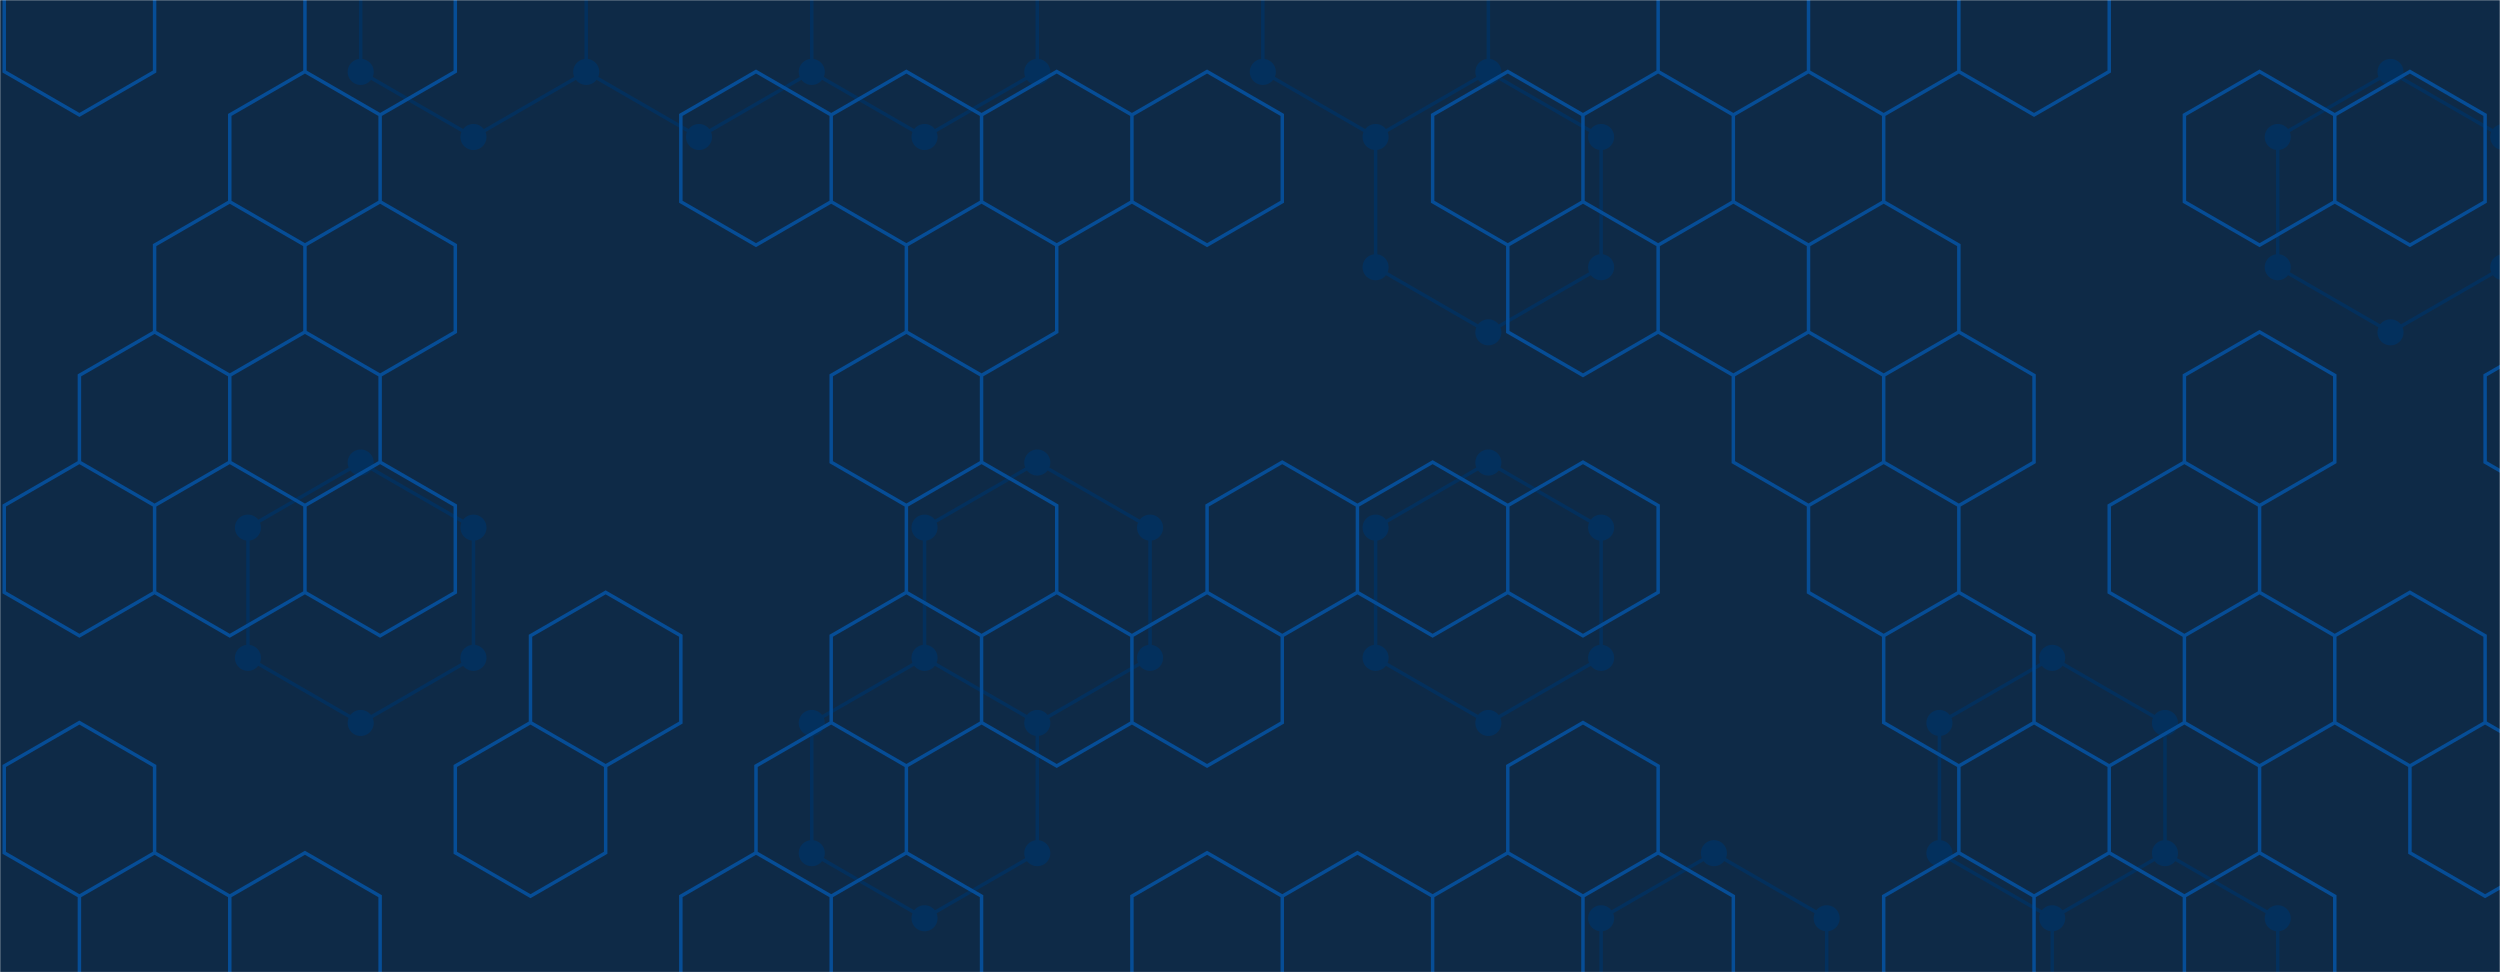 <svg xmlns="http://www.w3.org/2000/svg" version="1.1" xmlns:xlink="http://www.w3.org/1999/xlink" xmlns:svgjs="http://svgjs.dev/svgjs" width="1440" height="560" preserveAspectRatio="none" viewBox="0 0 1440 560"><g mask="url(&quot;#SvgjsMask1001&quot;)" fill="none"><rect width="1440" height="560" x="0" y="0" fill="#0e2a47"></rect><path d="M207.76 266.42L272.71 303.92L272.71 378.92L207.76 416.42L142.81 378.92L142.81 303.92zM272.71 -71.08L337.67 -33.58L337.67 41.42L272.71 78.92L207.76 41.42L207.76 -33.58zM402.62 -71.08L467.58 -33.58L467.58 41.42L402.62 78.92L337.67 41.42L337.67 -33.58zM532.53 -71.08L597.48 -33.58L597.48 41.42L532.53 78.92L467.58 41.42L467.58 -33.58zM597.48 266.42L662.44 303.92L662.44 378.92L597.48 416.42L532.53 378.92L532.53 303.92zM532.53 378.92L597.48 416.42L597.48 491.42L532.53 528.92L467.58 491.42L467.58 416.42zM792.34 -71.08L857.3 -33.58L857.3 41.42L792.34 78.92L727.39 41.42L727.39 -33.58zM857.3 41.42L922.25 78.92L922.25 153.92L857.3 191.42L792.34 153.92L792.34 78.92zM857.3 266.42L922.25 303.92L922.25 378.92L857.3 416.42L792.34 378.92L792.34 303.92zM987.21 491.42L1052.16 528.92L1052.16 603.92L987.21 641.42L922.25 603.92L922.25 528.92zM1182.07 378.92L1247.02 416.42L1247.02 491.42L1182.07 528.92L1117.11 491.42L1117.11 416.42zM1247.02 491.42L1311.97 528.92L1311.97 603.92L1247.02 641.42L1182.07 603.92L1182.07 528.92zM1376.93 41.42L1441.88 78.92L1441.88 153.92L1376.93 191.42L1311.98 153.92L1311.98 78.92z" stroke="#03305d" stroke-width="2"></path><path d="M200.26 266.42 a7.5 7.5 0 1 0 15 0 a7.5 7.5 0 1 0 -15 0zM265.21 303.92 a7.5 7.5 0 1 0 15 0 a7.5 7.5 0 1 0 -15 0zM265.21 378.92 a7.5 7.5 0 1 0 15 0 a7.5 7.5 0 1 0 -15 0zM200.26 416.42 a7.5 7.5 0 1 0 15 0 a7.5 7.5 0 1 0 -15 0zM135.31 378.92 a7.5 7.5 0 1 0 15 0 a7.5 7.5 0 1 0 -15 0zM135.31 303.92 a7.5 7.5 0 1 0 15 0 a7.5 7.5 0 1 0 -15 0zM265.21 -71.08 a7.5 7.5 0 1 0 15 0 a7.5 7.5 0 1 0 -15 0zM330.17 -33.58 a7.5 7.5 0 1 0 15 0 a7.5 7.5 0 1 0 -15 0zM330.17 41.42 a7.5 7.5 0 1 0 15 0 a7.5 7.5 0 1 0 -15 0zM265.21 78.92 a7.5 7.5 0 1 0 15 0 a7.5 7.5 0 1 0 -15 0zM200.26 41.42 a7.5 7.5 0 1 0 15 0 a7.5 7.5 0 1 0 -15 0zM200.26 -33.58 a7.5 7.5 0 1 0 15 0 a7.5 7.5 0 1 0 -15 0zM395.12 -71.08 a7.5 7.5 0 1 0 15 0 a7.5 7.5 0 1 0 -15 0zM460.08 -33.58 a7.5 7.5 0 1 0 15 0 a7.5 7.5 0 1 0 -15 0zM460.08 41.42 a7.5 7.5 0 1 0 15 0 a7.5 7.5 0 1 0 -15 0zM395.12 78.92 a7.5 7.5 0 1 0 15 0 a7.5 7.5 0 1 0 -15 0zM525.03 -71.08 a7.5 7.5 0 1 0 15 0 a7.5 7.5 0 1 0 -15 0zM589.98 -33.58 a7.5 7.5 0 1 0 15 0 a7.5 7.5 0 1 0 -15 0zM589.98 41.42 a7.5 7.5 0 1 0 15 0 a7.5 7.5 0 1 0 -15 0zM525.03 78.92 a7.5 7.5 0 1 0 15 0 a7.5 7.5 0 1 0 -15 0zM589.98 266.42 a7.5 7.5 0 1 0 15 0 a7.5 7.5 0 1 0 -15 0zM654.94 303.92 a7.5 7.5 0 1 0 15 0 a7.5 7.5 0 1 0 -15 0zM654.94 378.92 a7.5 7.5 0 1 0 15 0 a7.5 7.5 0 1 0 -15 0zM589.98 416.42 a7.5 7.5 0 1 0 15 0 a7.5 7.5 0 1 0 -15 0zM525.03 378.92 a7.5 7.5 0 1 0 15 0 a7.5 7.5 0 1 0 -15 0zM525.03 303.92 a7.5 7.5 0 1 0 15 0 a7.5 7.5 0 1 0 -15 0zM589.98 491.42 a7.5 7.5 0 1 0 15 0 a7.5 7.5 0 1 0 -15 0zM525.03 528.92 a7.5 7.5 0 1 0 15 0 a7.5 7.5 0 1 0 -15 0zM460.08 491.42 a7.5 7.5 0 1 0 15 0 a7.5 7.5 0 1 0 -15 0zM460.08 416.42 a7.5 7.5 0 1 0 15 0 a7.5 7.5 0 1 0 -15 0zM784.84 -71.08 a7.5 7.5 0 1 0 15 0 a7.5 7.5 0 1 0 -15 0zM849.8 -33.58 a7.5 7.5 0 1 0 15 0 a7.5 7.5 0 1 0 -15 0zM849.8 41.42 a7.5 7.5 0 1 0 15 0 a7.5 7.5 0 1 0 -15 0zM784.84 78.92 a7.5 7.5 0 1 0 15 0 a7.5 7.5 0 1 0 -15 0zM719.89 41.42 a7.5 7.5 0 1 0 15 0 a7.5 7.5 0 1 0 -15 0zM719.89 -33.58 a7.5 7.5 0 1 0 15 0 a7.5 7.5 0 1 0 -15 0zM914.75 78.92 a7.5 7.5 0 1 0 15 0 a7.5 7.5 0 1 0 -15 0zM914.75 153.92 a7.5 7.5 0 1 0 15 0 a7.5 7.5 0 1 0 -15 0zM849.8 191.42 a7.5 7.5 0 1 0 15 0 a7.5 7.5 0 1 0 -15 0zM784.84 153.92 a7.5 7.5 0 1 0 15 0 a7.5 7.5 0 1 0 -15 0zM849.8 266.42 a7.5 7.5 0 1 0 15 0 a7.5 7.5 0 1 0 -15 0zM914.75 303.92 a7.5 7.5 0 1 0 15 0 a7.5 7.5 0 1 0 -15 0zM914.75 378.92 a7.5 7.5 0 1 0 15 0 a7.5 7.5 0 1 0 -15 0zM849.8 416.42 a7.5 7.5 0 1 0 15 0 a7.5 7.5 0 1 0 -15 0zM784.84 378.92 a7.5 7.5 0 1 0 15 0 a7.5 7.5 0 1 0 -15 0zM784.84 303.92 a7.5 7.5 0 1 0 15 0 a7.5 7.5 0 1 0 -15 0zM979.71 491.42 a7.5 7.5 0 1 0 15 0 a7.5 7.5 0 1 0 -15 0zM1044.66 528.92 a7.5 7.5 0 1 0 15 0 a7.5 7.5 0 1 0 -15 0zM1044.66 603.92 a7.5 7.5 0 1 0 15 0 a7.5 7.5 0 1 0 -15 0zM979.71 641.42 a7.5 7.5 0 1 0 15 0 a7.5 7.5 0 1 0 -15 0zM914.75 603.92 a7.5 7.5 0 1 0 15 0 a7.5 7.5 0 1 0 -15 0zM914.75 528.92 a7.5 7.5 0 1 0 15 0 a7.5 7.5 0 1 0 -15 0zM1174.57 378.92 a7.5 7.5 0 1 0 15 0 a7.5 7.5 0 1 0 -15 0zM1239.52 416.42 a7.5 7.5 0 1 0 15 0 a7.5 7.5 0 1 0 -15 0zM1239.52 491.42 a7.5 7.5 0 1 0 15 0 a7.5 7.5 0 1 0 -15 0zM1174.57 528.92 a7.5 7.5 0 1 0 15 0 a7.5 7.5 0 1 0 -15 0zM1109.61 491.42 a7.5 7.5 0 1 0 15 0 a7.5 7.5 0 1 0 -15 0zM1109.61 416.42 a7.5 7.5 0 1 0 15 0 a7.5 7.5 0 1 0 -15 0zM1304.47 528.92 a7.5 7.5 0 1 0 15 0 a7.5 7.5 0 1 0 -15 0zM1304.47 603.92 a7.5 7.5 0 1 0 15 0 a7.5 7.5 0 1 0 -15 0zM1239.52 641.42 a7.5 7.5 0 1 0 15 0 a7.5 7.5 0 1 0 -15 0zM1174.57 603.92 a7.5 7.5 0 1 0 15 0 a7.5 7.5 0 1 0 -15 0zM1369.43 41.42 a7.5 7.5 0 1 0 15 0 a7.5 7.5 0 1 0 -15 0zM1434.38 78.92 a7.5 7.5 0 1 0 15 0 a7.5 7.5 0 1 0 -15 0zM1434.38 153.92 a7.5 7.5 0 1 0 15 0 a7.5 7.5 0 1 0 -15 0zM1369.43 191.42 a7.5 7.5 0 1 0 15 0 a7.5 7.5 0 1 0 -15 0zM1304.48 153.92 a7.5 7.5 0 1 0 15 0 a7.5 7.5 0 1 0 -15 0zM1304.48 78.92 a7.5 7.5 0 1 0 15 0 a7.5 7.5 0 1 0 -15 0z" fill="#03305d"></path><path d="M45.74 -33.8L89.04 -8.8L89.04 41.2L45.74 66.2L2.44 41.2L2.44 -8.8zM89.04 191.2L132.34 216.2L132.34 266.2L89.04 291.2L45.74 266.2L45.74 216.2zM45.74 266.2L89.04 291.2L89.04 341.2L45.74 366.2L2.44 341.2L2.44 291.2zM45.74 416.2L89.04 441.2L89.04 491.2L45.74 516.2L2.44 491.2L2.44 441.2zM89.04 491.2L132.34 516.2L132.34 566.2L89.04 591.2L45.74 566.2L45.74 516.2zM175.65 41.2L218.95 66.2L218.95 116.2L175.65 141.2L132.34 116.2L132.34 66.2zM132.34 116.2L175.65 141.2L175.65 191.2L132.34 216.2L89.04 191.2L89.04 141.2zM175.65 191.2L218.95 216.2L218.95 266.2L175.65 291.2L132.34 266.2L132.34 216.2zM132.34 266.2L175.65 291.2L175.65 341.2L132.34 366.2L89.04 341.2L89.04 291.2zM175.65 491.2L218.95 516.2L218.95 566.2L175.65 591.2L132.34 566.2L132.34 516.2zM218.95 -33.8L262.25 -8.8L262.25 41.2L218.95 66.2L175.65 41.2L175.65 -8.8zM218.95 116.2L262.25 141.2L262.25 191.2L218.95 216.2L175.65 191.2L175.65 141.2zM218.95 266.2L262.25 291.2L262.25 341.2L218.95 366.2L175.65 341.2L175.65 291.2zM348.86 341.2L392.16 366.2L392.16 416.2L348.86 441.2L305.56 416.2L305.56 366.2zM305.56 416.2L348.86 441.2L348.86 491.2L305.56 516.2L262.25 491.2L262.25 441.2zM435.46 41.2L478.77 66.2L478.77 116.2L435.46 141.2L392.16 116.2L392.16 66.2zM435.46 491.2L478.77 516.2L478.77 566.2L435.46 591.2L392.16 566.2L392.16 516.2zM522.07 41.2L565.37 66.2L565.37 116.2L522.07 141.2L478.77 116.2L478.77 66.2zM522.07 191.2L565.37 216.2L565.37 266.2L522.07 291.2L478.77 266.2L478.77 216.2zM522.07 341.2L565.37 366.2L565.37 416.2L522.07 441.2L478.77 416.2L478.77 366.2zM478.77 416.2L522.07 441.2L522.07 491.2L478.77 516.2L435.46 491.2L435.46 441.2zM522.07 491.2L565.37 516.2L565.37 566.2L522.07 591.2L478.77 566.2L478.77 516.2zM608.67 41.2L651.98 66.2L651.98 116.2L608.67 141.2L565.37 116.2L565.37 66.2zM565.37 116.2L608.67 141.2L608.67 191.2L565.37 216.2L522.07 191.2L522.07 141.2zM565.37 266.2L608.67 291.2L608.67 341.2L565.37 366.2L522.07 341.2L522.07 291.2zM608.67 341.2L651.98 366.2L651.98 416.2L608.67 441.2L565.37 416.2L565.37 366.2zM695.28 41.2L738.58 66.2L738.58 116.2L695.28 141.2L651.98 116.2L651.98 66.2zM695.28 341.2L738.58 366.2L738.58 416.2L695.28 441.2L651.98 416.2L651.98 366.2zM695.28 491.2L738.58 516.2L738.58 566.2L695.28 591.2L651.98 566.2L651.98 516.2zM738.58 266.2L781.88 291.2L781.88 341.2L738.58 366.2L695.28 341.2L695.28 291.2zM781.88 491.2L825.19 516.2L825.19 566.2L781.88 591.2L738.58 566.2L738.58 516.2zM868.49 41.2L911.79 66.2L911.79 116.2L868.49 141.2L825.19 116.2L825.19 66.2zM825.19 266.2L868.49 291.2L868.49 341.2L825.19 366.2L781.88 341.2L781.88 291.2zM868.49 491.2L911.79 516.2L911.79 566.2L868.49 591.2L825.19 566.2L825.19 516.2zM955.09 41.2L998.4 66.2L998.4 116.2L955.09 141.2L911.79 116.2L911.79 66.2zM911.79 116.2L955.09 141.2L955.09 191.2L911.79 216.2L868.49 191.2L868.49 141.2zM911.79 266.2L955.09 291.2L955.09 341.2L911.79 366.2L868.49 341.2L868.49 291.2zM911.79 416.2L955.09 441.2L955.09 491.2L911.79 516.2L868.49 491.2L868.49 441.2zM955.09 491.2L998.4 516.2L998.4 566.2L955.09 591.2L911.79 566.2L911.79 516.2zM998.4 -33.8L1041.7 -8.8L1041.7 41.2L998.4 66.2L955.09 41.2L955.09 -8.8zM1041.7 41.2L1085 66.2L1085 116.2L1041.7 141.2L998.4 116.2L998.4 66.2zM998.4 116.2L1041.7 141.2L1041.7 191.2L998.4 216.2L955.09 191.2L955.09 141.2zM1041.7 191.2L1085 216.2L1085 266.2L1041.7 291.2L998.4 266.2L998.4 216.2zM1085 -33.8L1128.3 -8.8L1128.3 41.2L1085 66.2L1041.7 41.2L1041.7 -8.8zM1085 116.2L1128.3 141.2L1128.3 191.2L1085 216.2L1041.7 191.2L1041.7 141.2zM1128.3 191.2L1171.61 216.2L1171.61 266.2L1128.3 291.2L1085 266.2L1085 216.2zM1085 266.2L1128.3 291.2L1128.3 341.2L1085 366.2L1041.7 341.2L1041.7 291.2zM1128.3 341.2L1171.61 366.2L1171.61 416.2L1128.3 441.2L1085 416.2L1085 366.2zM1128.3 491.2L1171.61 516.2L1171.61 566.2L1128.3 591.2L1085 566.2L1085 516.2zM1171.61 -33.8L1214.91 -8.8L1214.91 41.2L1171.61 66.2L1128.3 41.2L1128.3 -8.8zM1171.61 416.2L1214.91 441.2L1214.91 491.2L1171.61 516.2L1128.3 491.2L1128.3 441.2zM1214.91 491.2L1258.21 516.2L1258.21 566.2L1214.91 591.2L1171.61 566.2L1171.61 516.2zM1301.51 41.2L1344.82 66.2L1344.82 116.2L1301.51 141.2L1258.21 116.2L1258.21 66.2zM1301.51 191.2L1344.82 216.2L1344.82 266.2L1301.51 291.2L1258.21 266.2L1258.21 216.2zM1258.21 266.2L1301.51 291.2L1301.51 341.2L1258.21 366.2L1214.91 341.2L1214.91 291.2zM1301.51 341.2L1344.82 366.2L1344.82 416.2L1301.51 441.2L1258.21 416.2L1258.21 366.2zM1258.21 416.2L1301.51 441.2L1301.51 491.2L1258.21 516.2L1214.91 491.2L1214.91 441.2zM1301.51 491.2L1344.82 516.2L1344.82 566.2L1301.51 591.2L1258.21 566.2L1258.21 516.2zM1388.12 41.2L1431.42 66.2L1431.42 116.2L1388.12 141.2L1344.82 116.2L1344.82 66.2zM1388.12 341.2L1431.42 366.2L1431.42 416.2L1388.12 441.2L1344.82 416.2L1344.82 366.2zM1474.72 191.2L1518.03 216.2L1518.03 266.2L1474.72 291.2L1431.42 266.2L1431.42 216.2zM1431.42 416.2L1474.72 441.2L1474.72 491.2L1431.42 516.2L1388.12 491.2L1388.12 441.2z" stroke="rgba(6, 80, 156, 0.93)" stroke-width="2"></path></g><defs><mask id="SvgjsMask1001"><rect width="1440" height="560" fill="#ffffff"></rect></mask></defs></svg>